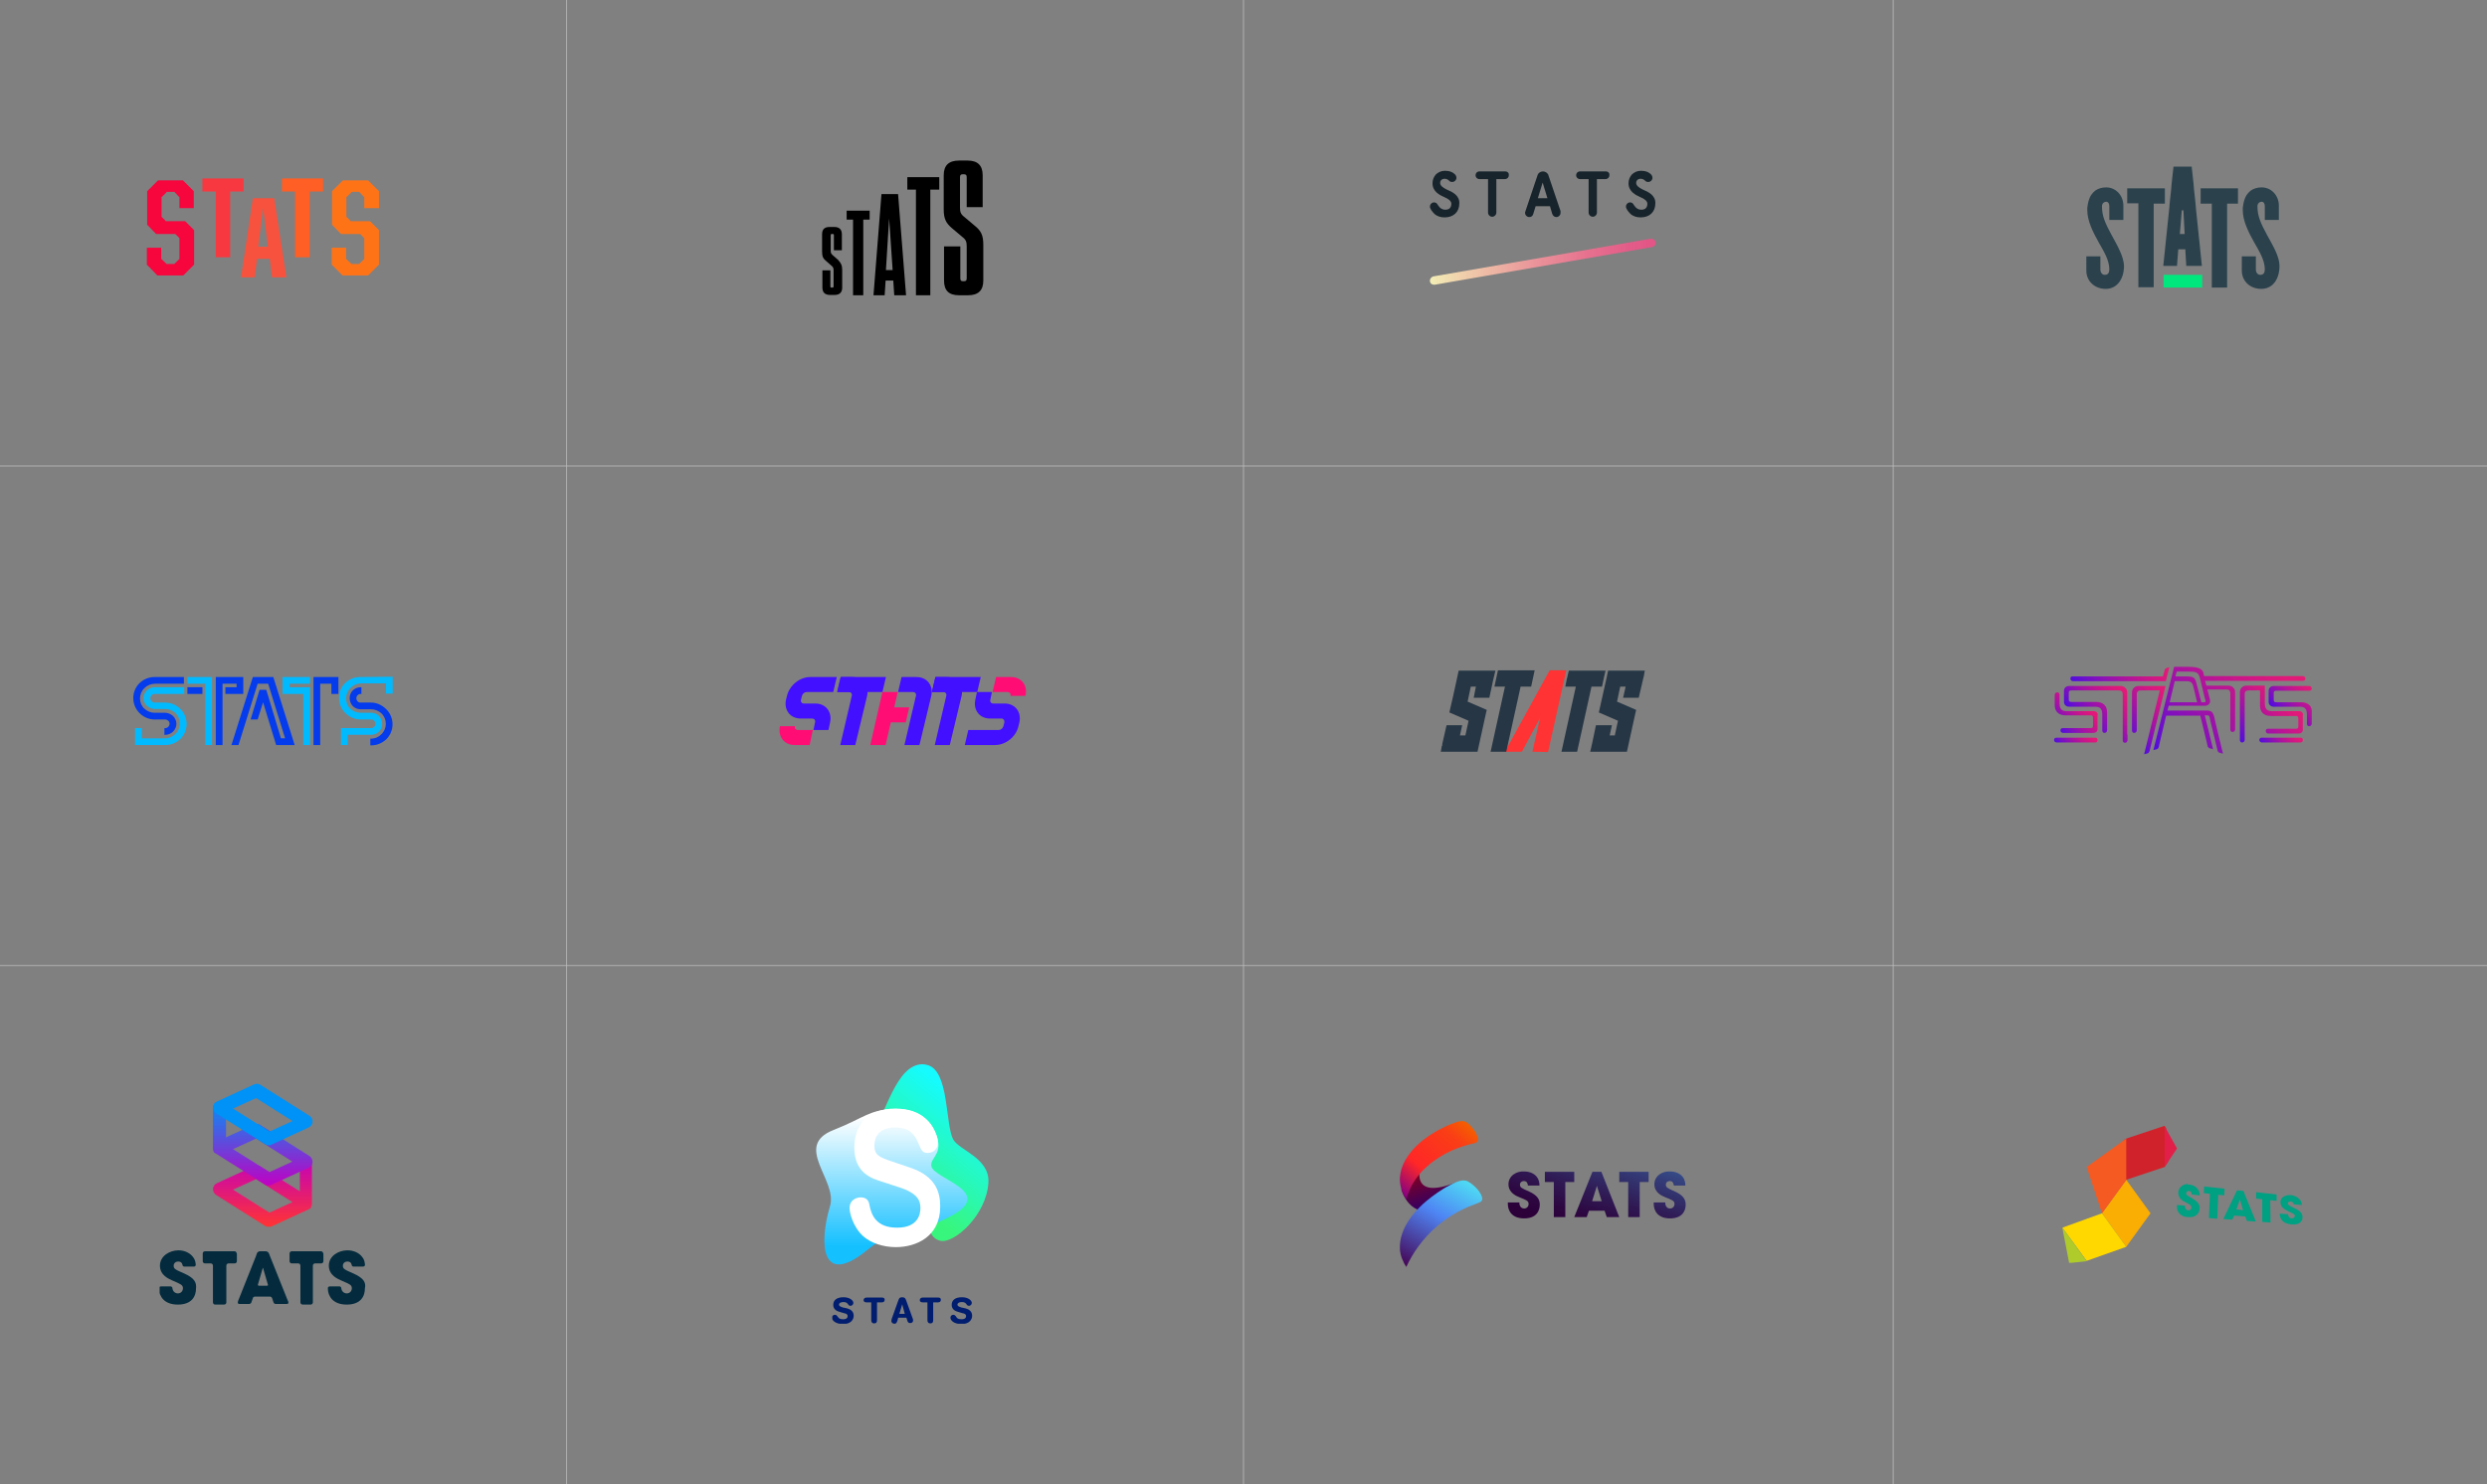 <?xml version="1.0" encoding="utf-8"?>
<!-- Generator: Adobe Illustrator 21.0.2, SVG Export Plug-In . SVG Version: 6.00 Build 0)  -->
<svg version="1.1" id="Layer_1" xmlns="http://www.w3.org/2000/svg" xmlns:xlink="http://www.w3.org/1999/xlink" x="0px" y="0px"
	 viewBox="0 0 779 465" style="enable-background:new 0 0 779 465;" xml:space="preserve">
<rect x="0" y="0" width="779" height="465" fill="#808080" stroke="none"/>
<style type="text/css">
	.st0{fill:#D0222A;}
	.st1{fill:#FAAD02;}
	.st2{fill:#F45A22;}
	.st3{fill:#FFD800;}
	.st4{fill:#E11F48;}
	.st5{fill:#AECB2B;}
	.st6{fill:#00A083;}
	.st7{fill:#00E87D;}
	.st8{fill:#2B424D;}
	.st9{fill:url(#SVGID_1_);}
	.st10{fill:url(#SVGID_2_);}
	.st11{fill:url(#SVGID_3_);}
	.st12{fill:url(#SVGID_4_);}
	.st13{fill:url(#SVGID_5_);}
	.st14{fill:url(#SVGID_6_);}
	.st15{fill:url(#SVGID_7_);}
	.st16{fill:url(#SVGID_8_);}
	.st17{fill:url(#SVGID_9_);}
	.st18{clip-path:url(#SVGID_11_);fill:url(#SVGID_12_);}
	.st19{clip-path:url(#SVGID_14_);fill:url(#SVGID_15_);}
	.st20{clip-path:url(#SVGID_17_);fill:url(#SVGID_18_);}
	.st21{clip-path:url(#SVGID_20_);fill:url(#SVGID_21_);}
	.st22{fill:#17242B;}
	.st23{display:none;fill:#FA4987;}
	.st24{fill:#FF3333;}
	.st25{fill:#263645;}
	.st26{clip-path:url(#SVGID_26_);fill:url(#SVGID_27_);}
	.st27{clip-path:url(#SVGID_29_);}
	.st28{clip-path:url(#SVGID_31_);}
	.st29{clip-path:url(#SVGID_33_);fill:url(#SVGID_34_);}
	.st30{clip-path:url(#SVGID_29_);fill:#FFFFFF;}
	.st31{clip-path:url(#SVGID_36_);}
	.st32{clip-path:url(#SVGID_38_);fill:#001D6F;}
	.st33{fill:#FF0D75;}
	.st34{fill:#420FFF;}
	.st35{clip-path:url(#SVGID_40_);fill:url(#SVGID_41_);}
	.st36{clip-path:url(#SVGID_43_);fill:url(#SVGID_44_);}
	.st37{clip-path:url(#SVGID_46_);fill:#0092F6;}
	.st38{clip-path:url(#SVGID_46_);fill:#032B3D;}
	.st39{fill:#F73840;}
	.st40{fill:#FF5E24;}
	.st41{fill:#F7523D;}
	.st42{fill:#F7053D;}
	.st43{fill:#FF7317;}
	.st44{fill:#00BAFF;}
	.st45{fill:#033BED;}
	.st46{fill:none;stroke:#bbbbbb;stroke-width:0.25;stroke-miterlimit:10;}
</style>
<g id="col4">
	<g>
		<g>
			<polygon class="st0" points="678,352.7 666,356.7 665.2,357.2 665.5,370.4 666,369.6 678,365.6 679.1,364 678.5,353.5 			"/>
			<polygon class="st1" points="658.4,380.1 666,390.6 673.6,380.1 666,369.6 			"/>
			<polygon class="st2" points="653.6,365.6 658.4,380.1 666,369.7 666,356.7 			"/>
			<polygon class="st3" points="646,384.6 646,384.6 653.6,395 666,390.6 658.4,380.1 			"/>
			<polygon class="st4" points="678,365.6 681.9,359.8 678,352.8 			"/>
			<polygon class="st5" points="646,384.7 648.1,395.6 649,395.6 653.6,395.1 646,384.6 			"/>
		</g>
		<path class="st6" d="M714.3,376.7c0,1.7,1.8,2.4,2.5,2.8c1.6,0.7,2,0.9,2,1.4c0,0.4-0.3,0.8-1,0.8c-0.3,0-1.1-0.3-1.1-1.3
			l-2.6-0.2l0,0.3c0,1.1,0.8,2.9,3.7,3.1c2.7,0.2,3.5-1.2,3.4-2.4c0-1-0.6-1.8-2.5-2.7c-1.8-0.9-2.1-1-2.1-1.5
			c0-0.4,0.4-0.6,0.9-0.6c0.8,0.1,0.9,0.6,1,0.9l2.5,0.2c0-0.5-0.1-1.1-0.7-1.8c-0.7-0.7-1.7-1.2-2.7-1.3c-0.2,0-0.3,0-0.5,0
			C715.7,374.4,714.2,375.2,714.3,376.7 M706.6,375.5l2,0.2l0,7.1l2.6,0.2l-0.1-7l2,0.2l0-2l-6.4-0.7V375.5z M700.5,378.9l1.1-3.1
			l0,0h0l1,3.3L700.5,378.9z M696.4,381.9l2.8,0.2l0.6-1.3l3.5,0.3l0.5,1.4l2.8,0.2l-3.9-9.6l-2-0.2L696.4,381.9z M690.3,373.8
			l1.9,0.2l-0.3,7.6l2.6,0.2l0.3-7.5l1.9,0.2l0.1-2.1l-6.4-0.7L690.3,373.8z M685.2,370.9c-1.4,0.1-2.8,1-2.9,2.6
			c-0.1,1.9,1.5,2.8,2.2,3.1c1.5,0.8,1.9,1,1.9,1.7c0,0.5-0.4,0.9-1,0.9c-0.3,0-1-0.3-1-1.5l-2.5-0.2l0,0.3
			c-0.1,1.3,0.5,3.3,3.4,3.5c2.7,0.2,3.6-1.3,3.7-2.7c0.1-1.1-0.4-2-2.2-3.1c-1.7-1-2-1.1-2-1.7c0-0.5,0.5-0.7,0.9-0.7
			c0.8,0.1,0.8,0.7,0.8,1.1l2.5,0.3c0-0.6,0-1.2-0.6-2c-0.6-0.8-1.6-1.3-2.6-1.4c-0.1,0-0.1,0-0.2,0H685.2z"/>
	</g>
	<g>
		<rect x="677.7" y="86.1" class="st7" width="12.1" height="4"/>
		<path class="st8" d="M684.3,73.4l-0.4-7.5l-0.5,0l-0.6,7.4H684.3z M687.8,65l1.9,18.3h-4.9l-0.3-5.2h-2.2l-0.4,5.2h-4.3l1.9-18.3
			l0.1-1.3l0.5-4.7l0.1-1.3l0.6-5.5h5.7l0.6,5.5l0.1,1.3l0.5,4.7L687.8,65z M661.4,73.6c-2-3.7-3-5.9-3-9c0-0.9,0.7-1.4,1.3-1.4
			c0.6,0,1,0.5,1,1.4v4.3h4.4v-4.5c0-3.1-2.3-5.7-5.4-5.7c-1.4,0-2.5,0.4-3.4,1c-0.5,0.4-0.9,0.8-1.3,1.4c-0.5,0.8-0.8,1.7-1,2.7
			c-0.1,0.4-0.1,0.8-0.2,1.3c0,0.3,0,0.5,0,0.8c0,3.2,1.7,6.7,3.5,9.9c1.7,3,3.4,5.7,3.4,8.6c0,1-0.4,1.7-1.4,1.7
			c-0.9,0-1.4-0.8-1.4-1.7v-4.1h-4.4v4.5c0,3.1,2.4,5.7,6.1,5.7c3.6,0,5.7-3.2,5.7-7.2C665.2,80.3,663.2,76.9,661.4,73.6
			 M710.1,73.6c-2-3.7-3-5.9-3-9c0-0.9,0.7-1.4,1.3-1.4c0.6,0,1,0.5,1,1.4v4.3h4.4v-4.5c0-3.1-2.3-5.7-5.4-5.7c-1.4,0-2.5,0.4-3.4,1
			c-0.5,0.4-0.9,0.8-1.3,1.4c-0.5,0.8-0.8,1.7-1,2.7c-0.1,0.4-0.1,0.8-0.2,1.3c0,0.3,0,0.5,0,0.8c0,3.2,1.7,6.7,3.5,9.9
			c1.7,3,3.4,5.7,3.4,8.6c0,1-0.4,1.7-1.4,1.7c-0.9,0-1.4-0.8-1.4-1.7v-4.1h-4.4v4.5c0,3.1,2.4,5.7,6.1,5.7s5.7-3.2,5.7-7.2
			C714,80.3,711.9,76.9,710.1,73.6 M678,59h-11.7v4.7h3.5v26.3h4.8V63.8h3.5V59z M701.1,63.8h-3.5v26.3h-4.8V63.8h-3.5V59h11.7V63.8
			z"/>
	</g>
	<g>
		<linearGradient id="SVGID_1_" gradientUnits="userSpaceOnUse" x1="644.891" y1="228.683" x2="653.585" y2="219.989">
			<stop  offset="0" style="stop-color:#4A00E9;stop-opacity:0.9"/>
			<stop  offset="0.174" style="stop-color:#7200CF;stop-opacity:0.883"/>
			<stop  offset="0.459" style="stop-color:#AE00A7;stop-opacity:0.854"/>
			<stop  offset="0.701" style="stop-color:#DA008A;stop-opacity:0.83"/>
			<stop  offset="0.889" style="stop-color:#F50079;stop-opacity:0.811"/>
			<stop  offset="1" style="stop-color:#FF0072;stop-opacity:0.8"/>
		</linearGradient>
		<path class="st9" d="M657.1,224c0-0.8-0.7-1.2-1.1-1.2c0,0-8.6,0-8.6,0c-1.3,0-2.3-0.4-2.3-2.5c0-0.7,0-1.7,0-1.7h0
			c0,0,0-0.7,0-0.9c0-0.1,0-0.8-0.7-0.8c-0.7,0-0.8,0.7-0.8,0.8c0,0,0,0.1,0,0.1l0,0c0,0,0,2.1,0,3c0,2,1.1,3.3,3.5,3.3
			c1.3,0,6.7,0,7.8,0c0.5,0,0.7,0.2,0.7,0.9v2.2c0,0.5,0,0.9-0.7,0.9h0l0,0c0,0-8.6,0-8.7,0c-0.1,0-0.8,0-0.8,0.7
			c0,0.7,0.7,0.8,0.8,0.8c0.1,0,9.4,0,9.5,0c0.5,0,1.3-0.2,1.3-1.2c0-0.3,0-4.6,0-4.6l0,0V224z"/>
		<linearGradient id="SVGID_2_" gradientUnits="userSpaceOnUse" x1="665.762" y1="230.566" x2="679.805" y2="216.523">
			<stop  offset="0" style="stop-color:#4A00E9;stop-opacity:0.9"/>
			<stop  offset="0.174" style="stop-color:#7200CF;stop-opacity:0.883"/>
			<stop  offset="0.459" style="stop-color:#AE00A7;stop-opacity:0.854"/>
			<stop  offset="0.701" style="stop-color:#DA008A;stop-opacity:0.83"/>
			<stop  offset="0.889" style="stop-color:#F50079;stop-opacity:0.811"/>
			<stop  offset="1" style="stop-color:#FF0072;stop-opacity:0.8"/>
		</linearGradient>
		<path class="st10" d="M677.4,214.9h-0.6h0h0h-0.1c0,0,0,0-0.1,0c-1,0-6.2,0-6.8,0c-1,0-2,0.8-2,2c0,0.8,0,11.4,0,11.4h0
			c0,0.2,0,0.5,0,0.5c0,0.1,0,0.8,0.7,0.8c0.7,0,0.8-0.7,0.8-0.8c0-0.1,0-0.4,0-0.6h0c0,0,0-9.8,0-10.6c0-1.1,0.5-1.3,1.4-1.3
			c0.3,0,5.7,0,5.8,0l-0.8,3.3l-4.1,16.7l0,0l0,0l1.1-0.3c0,0,0.3-0.1,0.4-0.3c0.1-0.2,0.2-0.4,0.2-0.4l0.7-2.9l4.3-17.5H677.4z"/>
		<linearGradient id="SVGID_3_" gradientUnits="userSpaceOnUse" x1="653.203" y1="227.228" x2="665.344" y2="215.087">
			<stop  offset="0" style="stop-color:#4A00E9;stop-opacity:0.9"/>
			<stop  offset="0.174" style="stop-color:#7200CF;stop-opacity:0.883"/>
			<stop  offset="0.459" style="stop-color:#AE00A7;stop-opacity:0.854"/>
			<stop  offset="0.701" style="stop-color:#DA008A;stop-opacity:0.83"/>
			<stop  offset="0.889" style="stop-color:#F50079;stop-opacity:0.811"/>
			<stop  offset="1" style="stop-color:#FF0072;stop-opacity:0.8"/>
		</linearGradient>
		<path class="st11" d="M666.3,230.1L666.3,230.1v-12.5l0,0c0-0.4,0-0.6,0-0.7c0-1.2-1-2-2-2c-0.5,0-15.4,0-15.4,0s0,0,0,0
			c-0.4,0-0.8,0-0.9,0c-0.5,0-1.5,0.4-1.5,1.5c0,0.9,0,1.9,0,1.9h0c0,0.6,0,1.2,0,1.6c0,1.1,1,1.5,1.5,1.5c0.2,0,7.8,0,8.2,0
			c1.4,0,2.3,0.4,2.3,2.5c0,0.5,0,4.9,0,4.9c0,0.1,0,0.8,0.7,0.8c0.7,0,0.8-0.7,0.8-0.8c0-0.1,0-5.5,0-5.6c0-2-1.1-3.3-3.5-3.3
			c-0.1,0-7.2,0-7.5,0c-0.7,0-1-0.1-1-0.7c0-0.1,0-0.5,0-1h0c0,0,0-0.2,0-0.5c0-0.3,0-0.5,0-0.7c0-0.6,0.3-0.7,1-0.7
			c0.2,0-0.7,0,1,0l13.5,0c0.9,0,1.4,0.2,1.4,1.3c0,0.6,0,6.6,0,10l0,0v3.9l0,0c0,0.2,0,0.3,0,0.4c0,0.1,0,0.8,0.7,0.8
			c0.7,0,0.8-0.7,0.8-0.8c0-0.1,0-0.9,0-0.9h0V230.1z"/>
		<linearGradient id="SVGID_4_" gradientUnits="userSpaceOnUse" x1="656.03" y1="220.366" x2="673.491" y2="202.906">
			<stop  offset="0" style="stop-color:#4A00E9;stop-opacity:0.9"/>
			<stop  offset="0.174" style="stop-color:#7200CF;stop-opacity:0.883"/>
			<stop  offset="0.459" style="stop-color:#AE00A7;stop-opacity:0.854"/>
			<stop  offset="0.701" style="stop-color:#DA008A;stop-opacity:0.83"/>
			<stop  offset="0.889" style="stop-color:#F50079;stop-opacity:0.811"/>
			<stop  offset="1" style="stop-color:#FF0072;stop-opacity:0.8"/>
		</linearGradient>
		<path class="st12" d="M649.4,213.4c0.1,0,0.2,0,0.4,0v0h7h2.3h17.5h0.5h0h0.8h0.5l1.1-4.4l-0.9,0.3c0,0-0.3,0.1-0.4,0.3
			c-0.1,0.2-0.2,0.4-0.2,0.4l-0.5,1.9h-19h-1.1h-7.2v0c0,0-0.7,0-0.9,0s-0.8,0-0.8,0.7C648.6,213.4,649.3,213.4,649.4,213.4z"/>
		<linearGradient id="SVGID_5_" gradientUnits="userSpaceOnUse" x1="675.983" y1="236.59" x2="711.206" y2="201.367">
			<stop  offset="0" style="stop-color:#4A00E9;stop-opacity:0.9"/>
			<stop  offset="0.174" style="stop-color:#7200CF;stop-opacity:0.883"/>
			<stop  offset="0.459" style="stop-color:#AE00A7;stop-opacity:0.854"/>
			<stop  offset="0.701" style="stop-color:#DA008A;stop-opacity:0.83"/>
			<stop  offset="0.889" style="stop-color:#F50079;stop-opacity:0.811"/>
			<stop  offset="1" style="stop-color:#FF0072;stop-opacity:0.8"/>
		</linearGradient>
		<path class="st13" d="M700.1,227L700.1,227v-9.5l0,0c0-0.4,0-0.6,0-0.7c0-1.2-1-2-2-2c-0.4,0-6.6,0-7,0l-0.4-1.5h11.8h0.2
			c0,0,18.4,0,18.6,0c0.1,0,0.8,0,0.8-0.7c0-0.7-0.7-0.8-0.8-0.8c-0.1,0-19.2,0-19.2,0h-0.2h-11.5c0,0-0.1-0.2-0.2-0.9
			c-0.3-1.4-1.6-2-4.9-2c-0.7,0-3,0-3,0h-0.7H681l-6.5,26.1l0,0l0,0l1.1-0.3c0,0,0.3-0.1,0.4-0.3c0.1-0.2,0.2-0.4,0.2-0.4l0.2-1
			l2.1-8.8l10.7,0l2.3,9.5c0,0,0,0.3,0.2,0.4c0.1,0.2,0.4,0.3,0.4,0.3l1.1,0.3l-2.6-10.6c0,0,0.4,0,0.8,0c0.3,0,0.6,0.1,0.7,0.5
			c0,0.1,0.1,0.4,0.2,1l0,0l2.3,9.5c0,0,0,0.3,0.2,0.4c0.1,0.2,0.4,0.3,0.4,0.3l1.1,0.3l0,0l0,0c0,0-2.6-10.6-2.7-11.3
			c-0.4-1.8-1-2.2-2.4-2.2c-0.8,0-12.3,0-12.3,0l0.4-1.5c0,0,10.7,0,11.3,0c1.2,0,1.9-0.8,1.6-2c-0.2-0.8-0.8-3.1-0.8-3.1l0,0l5.8,0
			c0.9,0,1.4,0.2,1.4,1.3c0,0.6,0,6.6,0,10l0,0v0.8l0,0c0,0.2,0,0.3,0,0.4c0,0.1,0,0.8,0.7,0.8c0.7,0,0.8-0.7,0.8-0.8
			c0-0.1,0-0.9,0-0.9h0V227z M679.6,220l1.6-6.6c0,0,2.9,0,3.4,0c1.1,0,2,0,2.4,1.6c0.1,0.5,1.2,5,1.2,5H679.6z M690.4,220
			c-0.3,0-0.9,0-0.9,0s-1.3-5.3-1.6-6.3c-0.4-1.6-1.2-1.8-3-1.8c-0.7,0-3.5,0-3.5,0l0.4-1.5c0,0,2.2,0,3.7,0c2.3,0,3.1,0.1,3.6,2.1
			c0.2,0.9,1.1,4.4,1.5,6.2C690.9,219.5,691.1,220,690.4,220z"/>
		<linearGradient id="SVGID_6_" gradientUnits="userSpaceOnUse" x1="646.654" y1="235.438" x2="653.826" y2="228.266">
			<stop  offset="0" style="stop-color:#4A00E9;stop-opacity:0.9"/>
			<stop  offset="0.174" style="stop-color:#7200CF;stop-opacity:0.883"/>
			<stop  offset="0.459" style="stop-color:#AE00A7;stop-opacity:0.854"/>
			<stop  offset="0.701" style="stop-color:#DA008A;stop-opacity:0.83"/>
			<stop  offset="0.889" style="stop-color:#F50079;stop-opacity:0.811"/>
			<stop  offset="1" style="stop-color:#FF0072;stop-opacity:0.8"/>
		</linearGradient>
		<path class="st14" d="M656.3,231.1c-0.1,0-0.9,0-0.9,0v0h-10.7v0c-0.2,0-0.4,0-0.5,0c-0.1,0-0.8,0-0.8,0.7c0,0.7,0.7,0.8,0.8,0.8
			c0,0,0.1,0,0.2,0v0h11.7v0c0,0,0.1,0,0.1,0c0.1,0,0.8,0,0.8-0.7C657.1,231.1,656.4,231.1,656.3,231.1z"/>
		<linearGradient id="SVGID_7_" gradientUnits="userSpaceOnUse" x1="701.672" y1="232.367" x2="715.966" y2="218.073">
			<stop  offset="0" style="stop-color:#4A00E9;stop-opacity:0.9"/>
			<stop  offset="0.174" style="stop-color:#7200CF;stop-opacity:0.883"/>
			<stop  offset="0.459" style="stop-color:#AE00A7;stop-opacity:0.854"/>
			<stop  offset="0.701" style="stop-color:#DA008A;stop-opacity:0.83"/>
			<stop  offset="0.889" style="stop-color:#F50079;stop-opacity:0.811"/>
			<stop  offset="1" style="stop-color:#FF0072;stop-opacity:0.8"/>
		</linearGradient>
		<path class="st15" d="M721.4,224c0-0.8-0.7-1.2-1.1-1.2c0,0-8.6,0-8.6,0c-1.3,0-2.3-0.4-2.3-2.5c0-0.7,0-3.8,0-3.8h0
			c0,0,0-0.7,0-0.9c0,0,0-0.1,0-0.2v-0.6c-0.1,0-0.4,0-0.6,0c0,0,0,0-0.1,0c0,0,0,0-0.1,0c-1.5,0-4.4,0-5,0c-1,0-2,0.8-2,2
			c0,0.8,0,14.5,0,14.5h0c0,0.2,0,0.5,0,0.5c0,0.1,0,0.8,0.7,0.8c0.7,0,0.8-0.7,0.8-0.8c0-0.1,0-0.4,0-0.6l0,0c0,0,0-12.8,0-13.6
			c0-1.1,0.5-1.3,1.4-1.3l3.4,0c0,1.1,0,3.9,0,4.7c0,2,1.1,3.3,3.5,3.3c1.3,0,6.7,0,7.8,0c0.5,0,0.7,0.2,0.7,0.9v2.2
			c0,0.5,0,0.9-0.7,0.9h0h0c0,0-8.6,0-8.7,0c-0.1,0-0.8,0-0.8,0.7c0,0.7,0.7,0.8,0.8,0.8c0.1,0,9.4,0,9.5,0c0.5,0,1.3-0.2,1.3-1.2
			c0-0.3,0-4.6,0-4.6l0,0V224z"/>
		<linearGradient id="SVGID_8_" gradientUnits="userSpaceOnUse" x1="714.627" y1="224.353" x2="723.97" y2="215.01">
			<stop  offset="0" style="stop-color:#4A00E9;stop-opacity:0.9"/>
			<stop  offset="0.174" style="stop-color:#7200CF;stop-opacity:0.883"/>
			<stop  offset="0.459" style="stop-color:#AE00A7;stop-opacity:0.854"/>
			<stop  offset="0.701" style="stop-color:#DA008A;stop-opacity:0.83"/>
			<stop  offset="0.889" style="stop-color:#F50079;stop-opacity:0.811"/>
			<stop  offset="1" style="stop-color:#FF0072;stop-opacity:0.8"/>
		</linearGradient>
		<path class="st16" d="M720.7,220c-0.1,0-7.2,0-7.5,0c-0.7,0-1-0.1-1-0.7c0-0.1,0-0.5,0-1h0c0,0,0-0.2,0-0.5c0-0.3,0-0.5,0-0.7
			c0-0.6,0.3-0.7,1-0.7c0.2,0-0.6,0,0.7,0c0,0,0,0,0,0c0,0,0.1,0,0.2,0v0h9.1v0c0,0,0.1,0,0.1,0c0.1,0,0.8,0,0.8-0.7
			c0-0.7-0.7-0.8-0.8-0.8c-0.1,0-0.9,0-0.9,0v0h-8.1v0c-0.1,0-0.3,0-0.5,0c0,0-0.1,0-0.1,0c-0.2,0-0.4,0-0.7,0l0,0c0,0,0,0,0,0
			c-0.4,0-0.8,0-0.9,0c-0.5,0-1.5,0.4-1.5,1.5c0,0.9,0,1.9,0,1.9h0c0,0.6,0,1.2,0,1.6c0,1.1,1,1.5,1.5,1.5c0.2,0,7.8,0,8.2,0
			c1.4,0,2.3,0.4,2.3,2.5c0,0.5,0,2.8,0,2.8c0,0.1,0,0.8,0.7,0.8c0.7,0,0.8-0.7,0.8-0.8c0-0.1,0-3.4,0-3.5
			C724.3,221.3,723.1,220,720.7,220z"/>
		<linearGradient id="SVGID_9_" gradientUnits="userSpaceOnUse" x1="710.952" y1="235.438" x2="718.124" y2="228.266">
			<stop  offset="0" style="stop-color:#4A00E9;stop-opacity:0.9"/>
			<stop  offset="0.174" style="stop-color:#7200CF;stop-opacity:0.883"/>
			<stop  offset="0.459" style="stop-color:#AE00A7;stop-opacity:0.854"/>
			<stop  offset="0.701" style="stop-color:#DA008A;stop-opacity:0.83"/>
			<stop  offset="0.889" style="stop-color:#F50079;stop-opacity:0.811"/>
			<stop  offset="1" style="stop-color:#FF0072;stop-opacity:0.8"/>
		</linearGradient>
		<path class="st17" d="M720.6,231.1c-0.1,0-0.9,0-0.9,0v0H709v0c-0.2,0-0.4,0-0.5,0c-0.1,0-0.8,0-0.8,0.7c0,0.7,0.7,0.8,0.8,0.8
			c0,0,0.1,0,0.2,0v0h11.7v0c0,0,0.1,0,0.1,0c0.1,0,0.8,0,0.8-0.7C721.4,231.1,720.7,231.1,720.6,231.1z"/>
	</g>
</g>
<g id="col3">
	<g>
		<g>
			<defs>
				<path id="SVGID_10_" d="M441.9,366.4l-1.9,6.5l-1.1-0.4c0,0,2,8.3,10,6.9l0.3,0.2l0.2-0.3c1.4-0.3,2.9-0.9,4.6-1.9l-2.6-0.8
					l4.7-6.2c-14,5.6-11.3-4-11.3-4H441.9z"/>
			</defs>
			<clipPath id="SVGID_11_">
				<use xlink:href="#SVGID_10_"  style="overflow:visible;"/>
			</clipPath>

				<linearGradient id="SVGID_12_" gradientUnits="userSpaceOnUse" x1="-7.921" y1="605.757" x2="-7.196" y2="605.757" gradientTransform="matrix(7.514 20.644 20.644 -7.514 -12000.298 5083.583)">
				<stop  offset="0" style="stop-color:#7A0028"/>
				<stop  offset="1" style="stop-color:#050089"/>
			</linearGradient>
			<polygon class="st18" points="454.1,360.9 460.8,379.1 441,386.3 434.3,368.1 			"/>
		</g>
		<g>
			<defs>
				<path id="SVGID_13_" d="M454.4,352.2c-0.5,0.2-1,0.4-1.6,0.7c-1.2,0.6-2.5,1.2-3.6,1.9c-4.9,2.9-10.2,7.8-10.7,14
					c-0.2,2.3,0.7,5.1,2,6.9c-0.1-0.2,0.5-1.5,0.6-1.8c0.4-1.1,0.9-2.2,1.5-3.2c2.1-3.6,5.3-6.4,8.8-8.5c3.3-2,6.9-3.3,10.6-4.1
					c2.1-0.5-0.1-3.8-0.1-3.8c-0.6-0.9-1.3-1.7-2.1-2.4c-0.6-0.5-1.3-0.7-2-0.7C456.6,351.3,455.4,351.8,454.4,352.2"/>
			</defs>
			<clipPath id="SVGID_14_">
				<use xlink:href="#SVGID_13_"  style="overflow:visible;"/>
			</clipPath>

				<linearGradient id="SVGID_15_" gradientUnits="userSpaceOnUse" x1="-8.686" y1="612.73" x2="-7.961" y2="612.73" gradientTransform="matrix(-27.109 32.307 32.307 27.109 -19570.809 -15977.432)">
				<stop  offset="0" style="stop-color:#F45E00"/>
				<stop  offset="0.202" style="stop-color:#FA3D16"/>
				<stop  offset="0.654" style="stop-color:#FF2727"/>
				<stop  offset="1" style="stop-color:#7F0085"/>
			</linearGradient>
			<polygon class="st19" points="476.1,361.4 453.5,388.5 426.3,365.7 449,338.7 			"/>
		</g>
		<g>
			<defs>
				<path id="SVGID_16_" d="M453.9,371.4c-0.6,0.3-1.1,0.6-1.6,0.9c-1.3,0.8-2.6,1.7-3.8,2.6c-5.1,3.8-10.4,9.8-10,16.5
					c0.1,1.8,0.9,3.9,2,5.5c4.2-9.1,11.9-16.2,21.4-19.6c0.5-0.2,1-0.4,1.5-0.6c2.3-0.8-0.6-4.1-0.6-4.1c-0.8-0.9-1.7-1.7-2.7-2.3
					c-0.6-0.4-1.2-0.5-1.8-0.5C456.7,369.9,455.2,370.7,453.9,371.4"/>
			</defs>
			<clipPath id="SVGID_17_">
				<use xlink:href="#SVGID_16_"  style="overflow:visible;"/>
			</clipPath>

				<linearGradient id="SVGID_18_" gradientUnits="userSpaceOnUse" x1="-9.13" y1="611.908" x2="-8.405" y2="611.908" gradientTransform="matrix(-23.065 39.95 39.95 23.065 -24197.01 -13378.98)">
				<stop  offset="0" style="stop-color:#4EDAF4"/>
				<stop  offset="0.399" style="stop-color:#4E85F4"/>
				<stop  offset="1" style="stop-color:#45004E"/>
			</linearGradient>
			<polygon class="st20" points="477.4,376.7 458.8,408.9 426.4,390.2 445,358 			"/>
		</g>
		<g>
			<defs>
				<path id="SVGID_19_" d="M483.9,367.1v3.2h2.8v11h3.6v-11h2.8v-3.2H483.9z M500.2,371.5L500.2,371.5L500.2,371.5l1.5,4.8h-3
					L500.2,371.5z M498.8,367.1l-5.7,14.2h3.9l0.7-2h4.9l0.7,2h3.9l-5.6-14.2H498.8z M507.2,367.1v3.2h2.8v11h3.6v-11h2.8v-3.2
					H507.2z M472.5,371c0,2.7,2.5,3.7,3.5,4.1c2.2,0.9,2.8,1.1,2.8,2.1c0,0.7-0.5,1.4-1.4,1.4c-0.5,0-1.5-0.3-1.5-1.9h-3.6v0.5
					c0,1.8,1,4.5,5.1,4.5c3.8,0,4.9-2.3,4.9-4.3c0-1.6-0.7-2.9-3.3-4.1c-2.5-1.1-2.9-1.3-2.9-2.2c0-0.7,0.6-1.1,1.2-1.1
					c1.1,0,1.2,0.9,1.3,1.4h3.6c0-0.8-0.1-1.8-0.9-2.8c-0.9-1.1-2.4-1.6-3.8-1.6C475.1,366.8,472.5,368.3,472.5,371 M518.2,371
					c0,2.7,2.5,3.7,3.5,4.1c2.2,0.9,2.8,1.1,2.8,2.1c0,0.7-0.5,1.4-1.4,1.4c-0.5,0-1.5-0.3-1.5-1.9H518v0.5c0,1.8,1,4.5,5.1,4.5
					c3.8,0,4.9-2.3,4.9-4.3c0-1.6-0.7-2.9-3.3-4.1c-2.5-1.1-2.9-1.3-2.9-2.2c0-0.7,0.6-1.1,1.2-1.1c1.1,0,1.2,0.9,1.3,1.4h3.6
					c0-0.8-0.1-1.8-0.9-2.8c-0.9-1.1-2.4-1.6-3.8-1.6C520.8,366.8,518.2,368.3,518.2,371"/>
			</defs>
			<clipPath id="SVGID_20_">
				<use xlink:href="#SVGID_19_"  style="overflow:visible;"/>
			</clipPath>

				<linearGradient id="SVGID_21_" gradientUnits="userSpaceOnUse" x1="-15.88" y1="612.955" x2="-15.155" y2="612.955" gradientTransform="matrix(19.181 -56.778 -56.778 -19.181 35603.09 11241.311)">
				<stop  offset="0" style="stop-color:#2C0039"/>
				<stop  offset="0.123" style="stop-color:#2D0741"/>
				<stop  offset="0.311" style="stop-color:#301C56"/>
				<stop  offset="0.541" style="stop-color:#343D79"/>
				<stop  offset="0.802" style="stop-color:#3A6BA9"/>
				<stop  offset="1" style="stop-color:#3F92D2"/>
			</linearGradient>
			<polygon class="st21" points="467.8,380 478,349.9 532.5,368.3 522.3,398.4 			"/>
		</g>
	</g>
	<g>
		<path class="st22" d="M453.2,59.4c-1.2-0.6-2.1-1.2-2.1-2.1c0-0.8,0.6-1.3,1.4-1.3c0.5,0,1,0.2,1.4,0.6l0,0c0.2,0.3,0.6,0.4,1,0.4
			c0.7,0,1.3-0.6,1.3-1.3c0-0.3-0.1-0.6-0.3-0.9l0,0c-0.8-0.9-1.9-1.3-3.3-1.3c-1.1,0-2,0.4-2.8,1.1c-0.7,0.8-1.1,1.7-1.1,2.8
			c0,2.6,2.2,3.7,3.8,4.4c1.2,0.5,2.1,1.2,2.1,2c0,1.2-0.6,1.9-1.9,1.9c-0.9,0-1.6-0.4-2.2-1.3c-0.1-0.1-0.1-0.2-0.2-0.3l0,0
			c-0.2-0.4-0.6-0.7-1.1-0.7c-0.7,0-1.3,0.6-1.3,1.3c0,0.2,0,0.4,0.1,0.5v0c0.1,0.1,0.1,0.3,0.2,0.4c0,0.1,0.1,0.1,0.1,0.2
			c0.3,0.4,0.6,0.8,1,1.2c0.9,0.8,2,1.1,3.2,1.1c2.8,0,4.6-1.7,4.6-4.4C457.2,61.2,454.9,60.1,453.2,59.4"/>
		<path class="st22" d="M514.6,59.4c-1.2-0.6-2.1-1.2-2.1-2.1c0-0.8,0.6-1.3,1.4-1.3c0.5,0,1,0.2,1.4,0.6l0,0c0.2,0.3,0.6,0.4,1,0.4
			c0.7,0,1.3-0.6,1.3-1.3c0-0.3-0.1-0.6-0.3-0.9l0,0c-0.8-0.9-1.9-1.3-3.3-1.3c-1.1,0-2,0.4-2.8,1.1c-0.7,0.8-1.1,1.7-1.1,2.8
			c0,2.6,2.2,3.7,3.8,4.4c1.2,0.5,2.1,1.2,2.1,2c0,1.2-0.6,1.9-1.9,1.9c-0.9,0-1.6-0.4-2.2-1.3c-0.1-0.1-0.1-0.2-0.2-0.3l0,0
			c-0.2-0.4-0.6-0.7-1.1-0.7c-0.7,0-1.3,0.6-1.3,1.3c0,0.2,0,0.4,0.1,0.5v0c0.1,0.1,0.1,0.3,0.2,0.4c0,0.1,0.1,0.1,0.1,0.2
			c0.3,0.4,0.6,0.8,1,1.2c0.9,0.8,2,1.1,3.2,1.1c2.8,0,4.6-1.7,4.6-4.4C518.6,61.2,516.3,60.1,514.6,59.4"/>
		<path class="st22" d="M471.5,53.7L471.5,53.7h-8.1h0c-0.7,0-1.2,0.5-1.2,1.2c0,0.7,0.5,1.2,1.2,1.2l0,0h0h0h0h2.7v10.5
			c0,0.7,0.6,1.3,1.3,1.3c0.7,0,1.3-0.6,1.3-1.3V56.1h2.7h0h0c0.7,0,1.2-0.5,1.2-1.2C472.7,54.2,472.2,53.7,471.5,53.7"/>
		<path class="st22" d="M503,53.7L503,53.7h-8.1h0c-0.7,0-1.2,0.5-1.2,1.2c0,0.7,0.5,1.2,1.2,1.2l0,0h0h0h0h2.7v10.5
			c0,0.7,0.6,1.3,1.3,1.3c0.7,0,1.3-0.6,1.3-1.3V56.1h2.7h0h0c0.7,0,1.2-0.5,1.2-1.2C504.2,54.2,503.7,53.7,503,53.7"/>
		<path class="st22" d="M481.7,62.1l1.5-4.9l1.5,4.9H481.7z M488.8,66.3l0-0.1c0,0,0-0.1,0-0.1L485,54.9c0,0,0-0.1,0-0.1l0,0h0
			c-0.3-0.6-0.9-1.1-1.7-1.1c-0.8,0-1.5,0.5-1.7,1.2l0,0l-3.8,11.3l0,0c-0.1,0.1-0.1,0.3-0.1,0.5c0,0.7,0.6,1.3,1.3,1.3
			c0.6,0,1-0.3,1.2-0.8l0,0c0-0.1,0.1-0.2,0.1-0.3l0.7-2.3h4.5l0.7,2.4l0,0c0.2,0.6,0.7,1,1.3,1c0.7,0,1.3-0.6,1.3-1.3
			C488.8,66.5,488.8,66.4,488.8,66.3L488.8,66.3z"/>
		<g>
			<defs>
				<path id="SVGID_22_" d="M517,74.8l-68.1,11.8c-0.4,0.1-1.1,0.7-1,1.5c0.1,0.8,0.7,1.1,1.3,1.1c0.1,0,0.2,0,0.2,0l68.1-11.8
					c0.7-0.1,1.2-0.8,1.1-1.5c-0.1-0.6-0.7-1.1-1.3-1.1C517.1,74.8,517.1,74.8,517,74.8"/>
			</defs>
			<linearGradient id="SVGID_23_" gradientUnits="userSpaceOnUse" x1="447.875" y1="82.021" x2="518.545" y2="82.021">
				<stop  offset="0" style="stop-color:#FFFABB;stop-opacity:0.9"/>
				<stop  offset="0.16" style="stop-color:#FED6B0;stop-opacity:0.884"/>
				<stop  offset="0.449" style="stop-color:#FC9A9F;stop-opacity:0.855"/>
				<stop  offset="0.696" style="stop-color:#FB6E92;stop-opacity:0.83"/>
				<stop  offset="0.888" style="stop-color:#FA538A;stop-opacity:0.811"/>
				<stop  offset="1" style="stop-color:#FA4987;stop-opacity:0.8"/>
			</linearGradient>
			<use xlink:href="#SVGID_22_"  style="overflow:visible;fill:url(#SVGID_23_);"/>
			<clipPath id="SVGID_24_">
				<use xlink:href="#SVGID_22_"  style="overflow:visible;"/>
			</clipPath>
		</g>
		<rect x="447.3" y="95.2" class="st23" width="71.7" height="14.4"/>
	</g>
	<g>
		<polygon class="st24" points="490.3,210 485.7,210 485.4,210 471.4,235.5 476.7,235.5 482.4,224.9 480,235.5 484.9,235.6
			490.6,210 		"/>
		<polygon class="st25" points="501.8,215.1 502.5,211.8 502.5,211.8 502.9,210.1 493,210.1 491.4,210.1 491,211.8 491,211.9
			490.8,212.6 490.8,212.6 490.3,215.1 493.6,215.1 489.1,235.5 494,235.5 498.5,215.1 		"/>
		<polygon class="st25" points="513.6,210.1 512.8,210.1 506.2,210.1 505.4,210.1 503.7,210.1 503.2,212.5 500.8,223.2 500.8,223.2
			506.8,225.8 505.8,230.4 504.2,230.4 504.9,227.2 499.9,227.2 498.7,232.9 498.5,233.7 498.5,233.7 498.5,233.8 498.1,235.5
			499.7,235.5 500.6,235.5 504.7,235.5 504.7,235.5 509.6,235.5 512.3,223.2 512.3,223.2 512.5,222.4 506.5,219.8 507.5,215.1
			509.2,215.1 508.4,218.6 513.3,218.6 514.7,212.6 514.9,211.8 515.2,210.1 		"/>
		<polygon class="st25" points="468.1,215.1 471.4,215.1 466.9,235.5 471.8,235.5 476.3,215.1 479.6,215.1 480.7,210 469.2,210
			"/>
		<polygon class="st25" points="466.5,218.6 467.8,212.6 468,211.8 468.4,210.1 456.9,210.1 455.2,217.9 454,223.1 454,223.2
			454,223.2 460,225.8 459,230.4 457.3,230.4 458,227.2 453.1,227.2 451.8,232.9 451.7,233.7 451.6,233.7 451.6,233.8 451.3,235.5
			452.9,235.5 453.7,235.5 457.8,235.5 457.8,235.5 462.8,235.5 465.5,223.2 465.7,222.4 459.7,219.8 460.7,215.1 462.3,215.1
			461.6,218.6 		"/>
	</g>
</g>
<g id="col2">
	<g>
		<g>
			<defs>
				<path id="SVGID_25_" d="M273.1,355.1c-3.6,4.6-3.2,13.5,10.9,15.4c11.2,1.5,2.9,16.3,10.5,18.2c4.3,1.1,14.6-8.1,15.1-18.3
					c0.4-7.6-9.1-10-11-13.4c-2.6-4.7-1.2-21.9-8.3-23.4c-0.5-0.1-1-0.2-1.4-0.2C280.5,333.5,277.2,349.9,273.1,355.1"/>
			</defs>
			<clipPath id="SVGID_26_">
				<use xlink:href="#SVGID_25_"  style="overflow:visible;"/>
			</clipPath>

				<linearGradient id="SVGID_27_" gradientUnits="userSpaceOnUse" x1="-19.112" y1="624.934" x2="-17.797" y2="624.934" gradientTransform="matrix(16.32 -20.093 -20.093 -16.32 13149.693 10187.028)">
				<stop  offset="0" style="stop-color:#38F67D"/>
				<stop  offset="1" style="stop-color:#15FBFF"/>
			</linearGradient>
			<polygon class="st26" points="242,367.4 285.6,313.8 337.5,355.9 293.9,409.6 			"/>
		</g>
		<g>
			<defs>
				<rect id="SVGID_28_" x="255.6" y="333.5" width="54.3" height="81.2"/>
			</defs>
			<clipPath id="SVGID_29_">
				<use xlink:href="#SVGID_28_"  style="overflow:visible;"/>
			</clipPath>
			<g class="st27">
				<g>
					<defs>
						<rect id="SVGID_30_" x="255.6" y="347.4" width="47.4" height="48.8"/>
					</defs>
					<clipPath id="SVGID_31_">
						<use xlink:href="#SVGID_30_"  style="overflow:visible;"/>
					</clipPath>
					<g class="st28">
						<defs>
							<path id="SVGID_32_" d="M280.8,347.4c-0.2,0-0.3,0-0.5,0c-8.3,0.3-9.3,2.7-19.2,6.6c-12.8,5,1.3,15.7-1.1,23.8
								c-3.5,11.7-2.9,25.5,11.4,14c10-8,11.5-4.8,19.8-7.9c26.1-9.7,0.9-14.1,0.5-18.7c-0.3-2.9,4.6-3.8,0.8-11.5
								C290,348.9,284.6,347.4,280.8,347.4L280.8,347.4z"/>
						</defs>
						<clipPath id="SVGID_33_">
							<use xlink:href="#SVGID_32_"  style="overflow:visible;"/>
						</clipPath>

							<linearGradient id="SVGID_34_" gradientUnits="userSpaceOnUse" x1="-10.307" y1="623.538" x2="-8.993" y2="623.538" gradientTransform="matrix(0 -30.758 -30.758 0 19461.691 73.391)">
							<stop  offset="0" style="stop-color:#15C0FF"/>
							<stop  offset="1" style="stop-color:#FFFFFF"/>
						</linearGradient>
						<rect x="248.3" y="347.4" class="st29" width="69" height="56"/>
					</g>
				</g>
			</g>
			<path class="st30" d="M285.1,365.8l-5.6-1.9c-4.2-1.4-5.6-2.1-5.6-5c0-5.1,4.5-5.7,6.4-5.7c5.3,0,6.5,2.9,7.6,5.5
				c0.1,0.3,0.3,0.6,0.4,0.9c0.6,1.3,1.3,1.6,2.3,1.6c1.9,0,3.2-1.4,3.2-3.3c0-1.8-1.5-5.3-3.7-7.3c-2.3-2.2-5.5-3.3-9.7-3.3
				c-8,0-12.8,4.6-12.8,12.2c0,8,5.4,9.7,9,10.8l4.9,1.6c6.3,2,6.8,4.5,6.8,6.6c0,1.8-0.7,6.1-7.3,6.1c-6.5,0-8.1-3.9-8.7-7.3
				c-0.1-0.5-0.4-2.2-2.7-2.2c-1.2,0-3.5,0.7-3.5,3.4c0,1,0.8,5.6,4.3,8.8c2.4,2.1,6.2,3.4,10.2,3.4c6.4,0,13.9-3.3,13.9-12.7
				C294.5,373.8,293.4,368.6,285.1,365.8"/>
			<g class="st27">
				<g>
					<defs>
						<rect id="SVGID_35_" x="260.7" y="406.4" width="43.9" height="8.4"/>
					</defs>
					<clipPath id="SVGID_36_">
						<use xlink:href="#SVGID_35_"  style="overflow:visible;"/>
					</clipPath>
					<g class="st31">
						<defs>
							<rect id="SVGID_37_" x="260.7" y="406.4" width="43.9" height="8.4"/>
						</defs>
						<clipPath id="SVGID_38_">
							<use xlink:href="#SVGID_37_"  style="overflow:visible;"/>
						</clipPath>
						<path class="st32" d="M265.4,409.9c1,0.3,2,0.9,2,2.3c0,1.1-0.8,2.6-3.3,2.6c-2.5,0-3.5-1.2-3.5-2c0-0.6,0.5-0.9,0.9-0.9
							c0.4,0,0.6,0.2,0.9,0.6c0.3,0.4,0.5,0.8,1.7,0.8c0.5,0,1.4-0.1,1.4-1c0-0.6-0.5-0.8-1.1-0.9l-1-0.3c-1.2-0.3-2.4-0.8-2.4-2.3
							c0-1.5,1.1-2.4,3.2-2.4c2,0,3.1,1,3.1,1.8c0,0.5-0.5,0.9-0.9,0.9c-0.2,0-0.5-0.1-0.7-0.4c-0.3-0.5-0.7-0.8-1.5-0.8
							c-0.8,0-1.4,0.3-1.4,0.8c0,0.5,0.4,0.6,1.2,0.9L265.4,409.9z"/>
						<path class="st32" d="M274.7,413.6c0,0.6-0.2,1-0.9,1c-0.6,0-0.9-0.4-0.9-1V408h-1.5c-0.5,0-0.9-0.2-0.9-0.7
							c0-0.5,0.4-0.8,0.9-0.8h4.9c0.5,0,0.8,0.2,0.8,0.7c0,0.6-0.4,0.8-0.9,0.8h-1.5V413.6z"/>
						<path class="st32" d="M281.3,413l-0.2,0.7c-0.2,0.5-0.3,1-0.9,1c-0.5,0-1-0.3-1-0.9c0-0.2,0.1-0.4,0.1-0.6l2-5.6
							c0.3-0.8,0.4-1.2,1.3-1.2c0.7,0,1,0.3,1.2,0.9l2.1,5.8c0.1,0.2,0.1,0.4,0.1,0.6c0,0.5-0.4,0.8-0.9,0.8c-0.5,0-0.8-0.3-0.9-0.8
							l-0.3-0.9H281.3z M282.6,408.6l-0.9,3h1.7L282.6,408.6z"/>
						<path class="st32" d="M292.3,413.6c0,0.6-0.2,1-0.9,1c-0.6,0-0.9-0.4-0.9-1V408H289c-0.5,0-0.9-0.2-0.9-0.7
							c0-0.5,0.4-0.8,0.9-0.8h4.9c0.5,0,0.8,0.2,0.8,0.7c0,0.6-0.4,0.8-0.9,0.8h-1.5V413.6z"/>
						<path class="st32" d="M302.5,409.9c1,0.3,2,0.9,2,2.3c0,1.1-0.8,2.6-3.3,2.6c-2.5,0-3.5-1.2-3.5-2c0-0.6,0.5-0.9,0.9-0.9
							c0.4,0,0.6,0.2,0.9,0.6c0.2,0.4,0.5,0.8,1.7,0.8c0.5,0,1.4-0.1,1.4-1c0-0.6-0.5-0.8-1.1-0.9l-1-0.3c-1.2-0.3-2.4-0.8-2.4-2.3
							c0-1.5,1.1-2.4,3.2-2.4c2,0,3.1,1,3.1,1.8c0,0.5-0.5,0.9-0.9,0.9c-0.2,0-0.5-0.1-0.7-0.4c-0.3-0.5-0.7-0.8-1.5-0.8
							c-0.8,0-1.4,0.3-1.4,0.8c0,0.5,0.4,0.6,1.2,0.9L302.5,409.9z"/>
					</g>
				</g>
			</g>
		</g>
	</g>
	<g>
		<path d="M263.8,84.5v5.6c0,1.5-0.8,2.3-2.4,2.3H260c-1.6,0-2.4-0.8-2.4-2.3v-5.4h2.5v5c0,0.3,0.1,0.4,0.4,0.4h0.2
			c0.3,0,0.4-0.1,0.4-0.4v-5c0-0.7-0.1-1-0.7-1.5l-1.6-1.4c-1-0.8-1.3-1.5-1.3-3v-5.4c0-1.6,0.8-2.3,2.4-2.3h1.4
			c1.6,0,2.4,0.8,2.4,2.3v5h-2.5v-4.7c0-0.3-0.1-0.4-0.4-0.4h-0.2c-0.3,0-0.4,0.1-0.4,0.4v4.8c0,0.7,0.1,1,0.7,1.5l1.6,1.4
			C263.4,82.4,263.8,83.1,263.8,84.5"/>
		<polygon points="267.2,92.5 267.2,68.8 265.2,68.8 265.2,66 272.4,66 272.4,68.8 270.4,68.8 270.4,92.5 		"/>
		<path d="M277.5,84.6h2.1l-1.1-16.2L277.5,84.6z M280.1,92.5l-0.3-4.6h-2.4l-0.3,4.6h-3.5l2.5-31.7h5.2l2.5,31.7H280.1z"/>
		<polygon points="286.9,92.5 286.9,59.4 284.2,59.4 284.2,55.5 294.2,55.5 294.2,59.4 291.4,59.4 291.4,92.5 		"/>
		<path d="M308,76.7v11.2c0,3.1-1.6,4.6-4.8,4.6h-2.8c-3.2,0-4.7-1.5-4.7-4.6V77.2h5.1v10c0,0.6,0.2,0.9,0.8,0.9h0.4
			c0.6,0,0.8-0.3,0.8-0.9v-10c0-1.4-0.2-2.1-1.4-3l-3.2-2.7c-1.9-1.6-2.6-3-2.6-5.9V54.9c0-3.1,1.6-4.6,4.8-4.6h2.7
			c3.1,0,4.7,1.5,4.7,4.6v10h-5v-9.4c0-0.6-0.2-0.9-0.8-0.9h-0.5c-0.6,0-0.8,0.3-0.8,0.9V65c0,1.4,0.2,2.1,1.4,3l3.2,2.7
			C307.3,72.3,308,73.7,308,76.7"/>
	</g>
	<g>
		<path class="st33" d="M253.6,233.4h-4.7c-3.3,0-5.3-2.7-4.6-5.9h4.7c-0.2,0.7,0.3,1.2,0.9,1.2h4.7L253.6,233.4z"/>
		<path class="st33" d="M321.2,218h-4.7c0.2-0.7-0.3-1.2-0.9-1.2h-4.7l1.1-4.7h4.7C319.9,212.1,322,214.7,321.2,218"/>
		<polygon class="st33" points="277.4,233.4 272.6,233.4 276.4,216.8 281.2,216.8 		"/>
		<polygon class="st33" points="283.7,226.3 277.8,226.3 278.9,221.6 284.8,221.6 		"/>
		<path class="st34" d="M311.7,233.4h-9.5l1.1-4.7h9.5c0.7,0,1.3-0.5,1.5-1.2l0.3-1.2c0.1-0.7-0.3-1.2-0.9-1.2h-3.6
			c-3.3,0-5.3-2.7-4.6-5.9l0.5-2.4h4.7l-0.5,2.4c-0.2,0.7,0.3,1.2,0.9,1.2h3.6c3.3,0,5.3,2.7,4.6,5.9l-0.3,1.2
			C318.3,230.8,315,233.4,311.7,233.4"/>
		<path class="st34" d="M288,233.4h-4.7l3.6-15.4c0.2-0.7-0.3-1.2-0.9-1.2h-4.7l1.1-4.7h4.7c3.3,0,5.3,2.7,4.6,5.9L288,233.4z"/>
		<path class="st34" d="M259.5,228.7h-4.7l0.5-2.4c0.2-0.7-0.3-1.2-0.9-1.2h-3.6c-3.3,0-5.3-2.7-4.6-5.9l0.3-1.2
			c0.8-3.3,4-5.9,7.3-5.9h8.3l-1.1,4.7h-8.3c-0.7,0-1.3,0.5-1.5,1.2l-0.3,1.2c-0.2,0.7,0.3,1.2,0.9,1.2h3.6c3.3,0,5.3,2.7,4.6,5.9
			L259.5,228.7z"/>
		<path class="st34" d="M267.9,233.4h-4.7l3.6-15.4c0.2-0.7-0.3-1.2-0.9-1.2h-3.6l1.1-4.7h3.6c3.3,0,5.3,2.7,4.6,5.9L267.9,233.4z"
			/>
		<polygon class="st34" points="276.4,216.8 262.2,216.8 263.3,212.1 277.5,212.1 		"/>
		<path class="st34" d="M297.5,233.4h-4.7l3.6-15.4c0.2-0.7-0.3-1.2-0.9-1.2h-3.6l1.1-4.7h3.6c3.3,0,5.3,2.7,4.6,5.9L297.5,233.4z"
			/>
		<polygon class="st34" points="306.1,216.8 291.9,216.8 293,212.1 307.2,212.1 		"/>
	</g>
</g>
<g id="col1">
	<g>
		<g>
			<defs>
				<path id="SVGID_39_" d="M73,372.7l7.2-3.3l11.4,7.2l-7.2,3.3L73,372.7z M93.9,364.2v9l-12.4-7.8c-0.6-0.4-1.3-0.4-1.9-0.1
					l-11.7,5.4c-0.7,0.3-1.1,1-1.2,1.7c0,0.7,0.3,1.5,0.9,1.9l15.5,9.8c0.3,0.2,0.7,0.3,1.1,0.3c0.3,0,0.6-0.1,0.9-0.2l11.7-5.4
					c0,0,0,0,0,0c0.1,0,0.1-0.1,0.2-0.1c0,0,0,0,0,0c0.1,0,0.1-0.1,0.2-0.1c0,0,0,0,0,0c0.1,0,0.1-0.1,0.1-0.1c0,0,0,0,0-0.1
					c0-0.1,0.1-0.1,0.1-0.2c0,0,0,0,0,0c0-0.1,0.1-0.1,0.1-0.2c0,0,0,0,0,0c0-0.1,0.1-0.1,0.1-0.2c0,0,0,0,0-0.1
					c0.1-0.2,0.1-0.3,0.1-0.5c0,0,0,0,0,0c0,0,0,0,0,0c0,0,0-0.1,0-0.1v-12.7c0-1.1-0.9-2-2-2C94.8,362.1,93.9,363,93.9,364.2"/>
			</defs>
			<clipPath id="SVGID_40_">
				<use xlink:href="#SVGID_39_"  style="overflow:visible;"/>
			</clipPath>

				<linearGradient id="SVGID_41_" gradientUnits="userSpaceOnUse" x1="-13.441" y1="600.427" x2="-12.588" y2="600.427" gradientTransform="matrix(0 25.981 25.981 0 -15517.381 711.348)">
				<stop  offset="0" style="stop-color:#C100C2"/>
				<stop  offset="1" style="stop-color:#FF3333"/>
			</linearGradient>
			<rect x="66.7" y="362.1" class="st35" width="31.3" height="22.2"/>
		</g>
		<g>
			<defs>
				<path id="SVGID_42_" d="M73,360l7.2-3.3l11.4,7.2l-7.2,3.3L73,360z M66.7,347v12.7c0,0,0,0.1,0,0.1c0,0,0,0,0,0.1
					c0,0.2,0,0.3,0.1,0.5c0,0,0,0,0,0.1c0,0.1,0.1,0.1,0.1,0.2c0,0,0,0,0,0c0,0.1,0.1,0.1,0.1,0.2c0,0,0,0,0,0
					c0,0.1,0.1,0.1,0.1,0.2c0,0,0,0,0,0c0,0,0.1,0.1,0.2,0.1c0,0,0,0,0,0c0.1,0.1,0.1,0.1,0.2,0.1c0,0,0,0,0,0l15.5,9.8
					c0.3,0.2,0.7,0.3,1.1,0.3c0.3,0,0.6-0.1,0.9-0.2l11.7-5.4c0.7-0.3,1.1-1,1.2-1.7c0-0.7-0.3-1.5-0.9-1.9l-15.5-9.8
					c-0.6-0.4-1.3-0.4-1.9-0.1l-8.8,4V347c0-1.1-0.9-2-2-2S66.7,345.9,66.7,347"/>
			</defs>
			<clipPath id="SVGID_43_">
				<use xlink:href="#SVGID_42_"  style="overflow:visible;"/>
			</clipPath>

				<linearGradient id="SVGID_44_" gradientUnits="userSpaceOnUse" x1="-13.277" y1="602.356" x2="-12.424" y2="602.356" gradientTransform="matrix(0 31.186 31.186 0 -18702.652 759.018)">
				<stop  offset="0" style="stop-color:#0092F6"/>
				<stop  offset="1" style="stop-color:#C100C2"/>
			</linearGradient>
			<rect x="66.7" y="345" class="st36" width="31.3" height="26.6"/>
		</g>
		<g>
			<defs>
				<rect id="SVGID_45_" x="50" y="339.5" width="64.7" height="69.3"/>
			</defs>
			<clipPath id="SVGID_46_">
				<use xlink:href="#SVGID_45_"  style="overflow:visible;"/>
			</clipPath>
			<path class="st37" d="M84.2,358.8c-0.4,0-0.8-0.1-1.1-0.3l-15.5-9.8c-0.6-0.4-1-1.1-0.9-1.9c0.1-0.7,0.5-1.4,1.2-1.7l11.7-5.4
				c0.6-0.3,1.4-0.2,1.9,0.1l15.5,9.8c0.6,0.4,1,1.1,0.9,1.9c0,0.7-0.5,1.4-1.2,1.7l-11.7,5.4C84.8,358.8,84.5,358.8,84.2,358.8
				 M73,347.3l11.4,7.2l7.2-3.3L80.2,344L73,347.3z"/>
			<path class="st38" d="M73.5,392H73h-0.5H65h-0.5h-0.3c-0.4,0-0.7,0.3-0.7,0.7v0.3v0.3v1.4v0.3v0.1c0,0.4,0.3,0.7,0.7,0.7h0.3h1.3
				H66c0.4,0,0.7,0.3,0.7,0.7v0.3v0.7v9.6v0.6v0.3c0,0.4,0.3,0.7,0.7,0.7h0.3h2.2h0.3c0.4,0,0.7-0.3,0.7-0.7v-0.4v-0.6v-9.4v-0.8
				v-0.3c0-0.4,0.3-0.7,0.7-0.7h0.4h1.2h0.3c0.4,0,0.7-0.3,0.7-0.7v-0.2v-1.5v-0.4v-0.2C74.1,392.3,73.8,392,73.5,392"/>
			<path class="st38" d="M100.6,392h-0.4h-0.5h-7.5h-0.5h-0.3c-0.4,0-0.7,0.3-0.7,0.7v0.3v0.3v1.4v0.3v0.1c0,0.4,0.3,0.7,0.7,0.7
				h0.3h1.3h0.4c0.4,0,0.7,0.3,0.7,0.7v0.3v0.7v9.6v0.6v0.3c0,0.4,0.3,0.7,0.7,0.7h0.3H97h0.3c0.4,0,0.7-0.3,0.7-0.7v-0.4v-0.6v-9.4
				v-0.8v-0.3c0-0.4,0.3-0.7,0.7-0.7h0.4h1.2h0.3c0.4,0,0.7-0.3,0.7-0.7v-0.2v-1.5v-0.4v-0.2C101.2,392.3,100.9,392,100.6,392"/>
			<path class="st38" d="M57.8,399c-3-1.3-3.4-1.5-3.4-2.5c0-0.8,0.7-1.3,1.4-1.3c0.8,0,1.2,0.4,1.3,0.9c0,0,0,0,0,0
				c0.1,0.2,0.1,0.3,0.1,0.3c0,0.2,0.3,0.4,0.5,0.4h0.3h1h0.6h0.7h0.4c0.4,0,0.7-0.3,0.6-0.7c0,0,0-0.3-0.1-0.7c0,0,0,0,0,0
				c-0.1-0.6-0.4-1.2-0.9-1.8c-1.1-1.3-2.8-1.9-4.4-1.9c-2.8,0-5.8,1.8-5.8,4.8c0,3.1,2.9,4.2,4,4.7c2.5,1.1,3.2,1.3,3.2,2.4
				c0,0.8-0.6,1.6-1.6,1.6c-0.5,0-1.5-0.3-1.7-1.6c0,0,0,0,0,0c0-0.1,0-0.1,0-0.1c0-0.2-0.3-0.5-0.5-0.5h-0.3c0,0,0,0,0,0h-2.3h-0.3
				h-0.1c-0.4,0-0.7,0.2-0.7,0.5c0,0.1,0,0.3,0,0.4c0,0,0,0,0,0c0.1,2.1,1.5,4.8,5.9,4.8c4.4,0,5.7-2.6,5.7-5.1
				C61.6,401.8,60.9,400.4,57.8,399"/>
			<path class="st38" d="M110.8,399c-3-1.3-3.4-1.5-3.4-2.5c0-0.8,0.7-1.3,1.4-1.3c0.8,0,1.2,0.4,1.3,0.9c0,0,0,0,0,0
				c0.1,0.2,0.1,0.3,0.1,0.3c0,0.2,0.3,0.4,0.5,0.4h0.3h1h0.6h0.7h0.4c0.4,0,0.7-0.3,0.6-0.7c0,0,0-0.3-0.1-0.7c0,0,0,0,0,0
				c-0.1-0.6-0.4-1.2-0.9-1.8c-1.1-1.3-2.8-1.9-4.5-1.9c-2.8,0-5.8,1.8-5.8,4.8c0,3.1,2.9,4.2,4,4.7c2.5,1.1,3.2,1.3,3.2,2.4
				c0,0.8-0.6,1.6-1.6,1.6c-0.5,0-1.5-0.3-1.7-1.6c0,0,0,0,0,0c0-0.1,0-0.1,0-0.1c0-0.2-0.3-0.5-0.5-0.5h-0.3l0,0h-2.3h-0.3h-0.1
				c-0.4,0-0.7,0.2-0.7,0.5c0,0.1,0,0.3,0,0.4c0,0,0,0,0,0c0.1,2.1,1.5,4.8,5.9,4.8c4.4,0,5.7-2.6,5.7-5.1
				C114.7,401.8,113.9,400.4,110.8,399"/>
			<path class="st38" d="M90.3,407.8l-0.3-0.7l0,0l-5.4-13.5h0l-0.4-1c-0.1-0.3-0.6-0.6-0.9-0.6h-0.2h-1.4h-0.3
				c-0.4,0-0.8,0.3-0.9,0.6l-0.4,1.1l-5.5,13.8h0l-0.1,0.4c-0.1,0.3,0.1,0.6,0.4,0.6h0.6H76h1.2h0.5h0.4c0.2,0,0.5-0.2,0.6-0.4
				l0.1-0.3l0.4-1.1l0-0.1c0.1-0.2,0.4-0.4,0.6-0.4h4.8c0.2,0,0.5,0.2,0.6,0.4l0.5,1.5c0.1,0.2,0.3,0.4,0.6,0.4h0.2h0.2H88h1.1h0.8
				C90.3,408.5,90.4,408.2,90.3,407.8 M83.6,402.8h-2.5c-0.2,0-0.4-0.2-0.3-0.4l0.7-2.4l0.7-2.4c0.1-0.2,0.1-0.4,0.2-0.4h0h0
				c0,0,0.1,0.2,0.1,0.4l0.7,2.4l0.7,2.4C84,402.6,83.9,402.8,83.6,402.8"/>
		</g>
	</g>
	<g>
		<polygon class="st39" points="67.6,60 63.4,60 63.4,55.9 76.3,55.9 76.3,60 72.1,60 72.1,80.6 67.6,80.6 		"/>
		<polygon class="st40" points="92.4,60 88.3,60 88.3,55.9 101.2,55.9 101.2,60 97,60 97,80.6 92.4,80.6 		"/>
		<path class="st41" d="M80.9,77.3h3L82.4,65L80.9,77.3z M79.2,62.1h6.7l3.8,24.8h-4.5l-0.7-5.8h-4l-0.7,5.8h-4.3L79.2,62.1z"/>
		<polygon class="st42" points="52.2,69.3 51.9,69.3 51.8,69.1 50.8,68.1 50.6,68 50.6,67.7 50.6,62 50.6,61.7 50.8,61.6 52.1,60.3
			52.2,60.1 52.5,60.1 54.3,60.1 54.6,60.1 54.8,60.3 56,61.6 56.2,61.7 56.2,62 56.2,65.2 60.7,65.2 60.7,59.9 57.3,56.5
			49.5,56.5 46.1,59.9 46.1,70.4 48.9,73.3 54.7,73.3 54.9,73.3 55.1,73.5 56,74.4 56.2,74.6 56.2,74.9 56.2,80.9 56.2,81.1
			56,81.3 54.8,82.5 54.6,82.7 54.4,82.7 52.3,82.7 52.1,82.7 52,82.5 50.7,81.3 50.5,81.1 50.5,80.9 50.5,77.6 46,77.6 46,82.9
			49.3,86.3 57.4,86.3 60.8,82.9 60.8,72.1 58,69.3 		"/>
		<polygon class="st43" points="110.1,69.3 109.8,69.3 109.7,69.1 108.7,68.1 108.5,68 108.5,67.7 108.5,62 108.5,61.7 108.7,61.6
			110,60.3 110.2,60.1 110.4,60.1 112.3,60.1 112.5,60.1 112.7,60.3 113.9,61.6 114.1,61.7 114.1,62 114.1,65.2 118.7,65.2
			118.7,59.9 115.3,56.5 107.4,56.5 104,59.9 104,70.4 106.8,73.3 112.6,73.3 112.8,73.3 113,73.5 113.9,74.4 114.1,74.6
			114.1,74.9 114.1,80.9 114.1,81.1 113.9,81.3 112.7,82.5 112.5,82.7 112.3,82.7 110.3,82.7 110,82.7 109.9,82.5 108.6,81.3
			108.4,81.1 108.4,80.9 108.4,77.6 103.9,77.6 103.9,82.9 107.3,86.3 115.3,86.3 118.7,82.9 118.7,72.1 115.9,69.3 		"/>
	</g>
	<g>
		<path class="st44" d="M90.7,215.3v-1.1h6.4v-2.1h-8.6v5.3H95v16h2.1v-18.1H90.7z M112.8,212.1c-1.8,0-3.4,0.7-4.7,1.9
			c-1.3,1.2-1.9,2.9-1.9,4.7c0,1.8,0.7,3.5,2,4.7c1.3,1.3,3,2,4.8,2l3.3,0c0.4,0,0.7,0.1,0.9,0.4c0.2,0.2,0.4,0.6,0.4,0.9
			c0,0.4-0.1,0.7-0.4,1c-0.3,0.3-0.6,0.4-1,0.4l-9.4,0v5.3h2.1v-3.2l7.4,0c0.9,0,1.8-0.4,2.4-1c0.6-0.6,1-1.5,1-2.4
			c0-0.9-0.4-1.8-1-2.5c-0.7-0.7-1.6-1-2.5-1l-3.3,0c-1.2,0-2.4-0.5-3.2-1.3c-0.9-0.8-1.3-2-1.3-3.2c0-1.2,0.5-2.4,1.4-3.3
			c0.9-0.9,2-1.4,3.3-1.4l7.8,0l0,3.2h2.1v-5.3L112.8,212.1z M58.7,212.1l0,2.1h5.6v19.2h2.1v-21.3H58.7z M46,216.3
			c0.6-0.6,1.5-1,2.4-1l9.3,0l0,2.1l-9.2,0c-0.4,0-0.7,0.1-1,0.4c-0.5,0.5-0.6,1.4,0,1.9c0.2,0.2,0.6,0.4,0.9,0.4l3.3,0
			c1.8,0,3.5,0.7,4.8,2c2.6,2.6,2.6,6.8,0,9.4c-1.3,1.2-2.9,1.9-4.7,1.9l-9.5,0v-5.3h2.1v3.2l7.3,0c1.2,0,2.4-0.5,3.3-1.4
			c1.8-1.8,1.8-4.7,0-6.5c-0.9-0.8-2-1.3-3.2-1.3l-3.3,0c-0.9,0-1.8-0.4-2.5-1C44.6,219.8,44.6,217.6,46,216.3"/>
		<path class="st45" d="M79.2,212.1l-6.7,21.3h2.2l6-19.2H84l5.3,17.1H88l-4.6-15.2h-2.1l-2.8,9.3h2.2l1.7-5.4l4.1,13.4h5.8
			l-6.7-21.3H79.2z M103.9,217.4h2.1v-5.3h-7.8v21.3h2.1v-19.2h3.5V217.4z M116.2,220.1l-3.3,0c-0.4,0-0.7-0.1-0.9-0.4
			c-0.5-0.5-0.5-1.4,0-1.9c0.3-0.3,0.6-0.4,1-0.4h0.2v-2.1h-0.3c-0.9,0-1.8,0.4-2.4,1c-1.3,1.3-1.3,3.5,0,4.9c0.7,0.7,1.6,1,2.5,1
			l3.3,0c1.2,0,2.3,0.5,3.2,1.3c1.8,1.8,1.8,4.7,0,6.5c-0.9,0.9-2,1.4-3.3,1.4H116v2.1h0.3c1.8,0,3.4-0.7,4.7-1.9
			c2.6-2.6,2.6-6.8,0-9.4C119.6,220.8,117.9,220.1,116.2,220.1 M63.5,215.3h-4.8l0,2.1h4.7V215.3z M74.1,214.2v1.1h-3.5v2.1h5.6
			v-5.3h-8.6v21.3h2.1v-19.2H74.1z M57.6,212.1l0,2.1h-9.1c-1.2,0-2.4,0.5-3.3,1.4c-1.8,1.8-1.8,4.7,0,6.4c0.9,0.8,2,1.3,3.2,1.3
			l3.3,0c0.9,0,1.8,0.4,2.5,1c1.4,1.4,1.4,3.5,0,4.9c-0.6,0.6-1.5,1-2.4,1h-0.3v-2.1h0.2c0.4,0,0.7-0.1,1-0.4c0.5-0.5,0.6-1.4,0-1.9
			c-0.2-0.2-0.6-0.4-0.9-0.4l-3.3,0c-1.8,0-3.5-0.7-4.8-2c-2.6-2.6-2.6-6.8,0-9.4c1.3-1.2,2.9-1.9,4.7-1.9H57.6z"/>
	</g>
</g>
<g id="lines">
	<line id="vert_1_" class="st46" x1="593" y1="0" x2="593" y2="465"/>
	<line id="vert" class="st46" x1="389.5" y1="0" x2="389.5" y2="465"/>
	<line id="vertt" class="st46" x1="177.5" y1="0" x2="177.5" y2="465"/>
	<line id="horz_1_" class="st46" x1="0" y1="146" x2="779" y2="146"/>
	<line id="horz" class="st46" x1="0" y1="302.5" x2="779" y2="302.5"/>
</g>
</svg>
